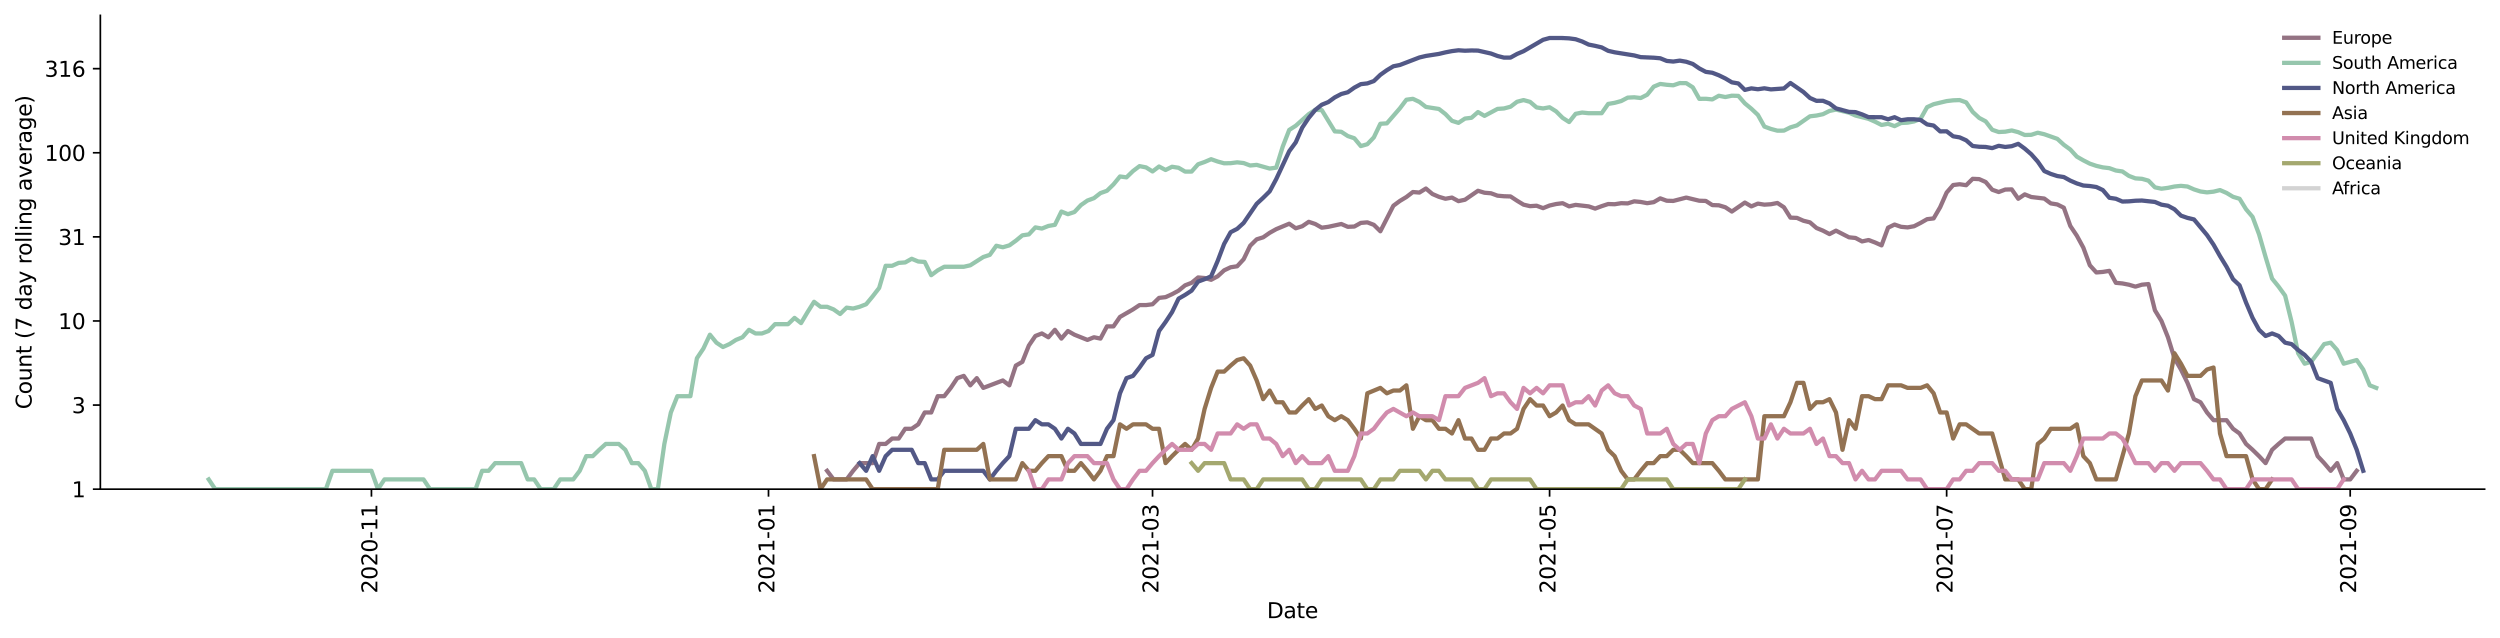 <?xml version="1.0" encoding="utf-8" standalone="no"?>
<!DOCTYPE svg PUBLIC "-//W3C//DTD SVG 1.1//EN"
  "http://www.w3.org/Graphics/SVG/1.1/DTD/svg11.dtd">
<svg height="298.621pt" version="1.1" viewBox="0 0 1170.166 298.621" width="1170.166pt" xmlns="http://www.w3.org/2000/svg" xmlns:xlink="http://www.w3.org/1999/xlink">
 <defs>
  <style type="text/css">*{stroke-linecap:butt;stroke-linejoin:round;}</style>
 </defs>
 <g id="figure_1">
  <g id="patch_1">
   <path d="M 0 298.621 
L 1170.166 298.621 
L 1170.166 0 
L 0 0 
z
" style="fill:#ffffff;"/>
  </g>
  <g id="axes_1">
   <g id="patch_2">
    <path d="M 46.966 228.96 
L 1162.966 228.96 
L 1162.966 7.2 
L 46.966 7.2 
z
" style="fill:#ffffff;"/>
   </g>
   <g id="matplotlib.axis_1">
    <g id="xtick_1">
     <g id="line2d_1">
      <defs>
       <path d="M 0 0 
L 0 3.5 
" id="ma2019939f7" style="stroke:#000000;stroke-width:0.8;"/>
      </defs>
      <g>
       <use style="stroke:#000000;stroke-width:0.8;" x="173.86" xlink:href="#ma2019939f7" y="228.96"/>
      </g>
     </g>
     <g id="text_1">
      <!-- 2020-11 -->
      <g transform="translate(176.619 277.743)rotate(-90)scale(0.1 -0.1)">
       <defs>
        <path d="M 1228 531 
L 3431 531 
L 3431 0 
L 469 0 
L 469 531 
Q 828 903 1448 1529 
Q 2069 2156 2228 2338 
Q 2531 2678 2651 2914 
Q 2772 3150 2772 3378 
Q 2772 3750 2511 3984 
Q 2250 4219 1831 4219 
Q 1534 4219 1204 4116 
Q 875 4013 500 3803 
L 500 4441 
Q 881 4594 1212 4672 
Q 1544 4750 1819 4750 
Q 2544 4750 2975 4387 
Q 3406 4025 3406 3419 
Q 3406 3131 3298 2873 
Q 3191 2616 2906 2266 
Q 2828 2175 2409 1742 
Q 1991 1309 1228 531 
z
" id="DejaVuSans-32" transform="scale(0.016)"/>
        <path d="M 2034 4250 
Q 1547 4250 1301 3770 
Q 1056 3291 1056 2328 
Q 1056 1369 1301 889 
Q 1547 409 2034 409 
Q 2525 409 2770 889 
Q 3016 1369 3016 2328 
Q 3016 3291 2770 3770 
Q 2525 4250 2034 4250 
z
M 2034 4750 
Q 2819 4750 3233 4129 
Q 3647 3509 3647 2328 
Q 3647 1150 3233 529 
Q 2819 -91 2034 -91 
Q 1250 -91 836 529 
Q 422 1150 422 2328 
Q 422 3509 836 4129 
Q 1250 4750 2034 4750 
z
" id="DejaVuSans-30" transform="scale(0.016)"/>
        <path d="M 313 2009 
L 1997 2009 
L 1997 1497 
L 313 1497 
L 313 2009 
z
" id="DejaVuSans-2d" transform="scale(0.016)"/>
        <path d="M 794 531 
L 1825 531 
L 1825 4091 
L 703 3866 
L 703 4441 
L 1819 4666 
L 2450 4666 
L 2450 531 
L 3481 531 
L 3481 0 
L 794 0 
L 794 531 
z
" id="DejaVuSans-31" transform="scale(0.016)"/>
       </defs>
       <use xlink:href="#DejaVuSans-32"/>
       <use x="63.623" xlink:href="#DejaVuSans-30"/>
       <use x="127.246" xlink:href="#DejaVuSans-32"/>
       <use x="190.869" xlink:href="#DejaVuSans-30"/>
       <use x="254.492" xlink:href="#DejaVuSans-2d"/>
       <use x="290.576" xlink:href="#DejaVuSans-31"/>
       <use x="354.199" xlink:href="#DejaVuSans-31"/>
      </g>
     </g>
    </g>
    <g id="xtick_2">
     <g id="line2d_2">
      <g>
       <use style="stroke:#000000;stroke-width:0.8;" x="359.708" xlink:href="#ma2019939f7" y="228.96"/>
      </g>
     </g>
     <g id="text_2">
      <!-- 2021-01 -->
      <g transform="translate(362.467 277.743)rotate(-90)scale(0.1 -0.1)">
       <use xlink:href="#DejaVuSans-32"/>
       <use x="63.623" xlink:href="#DejaVuSans-30"/>
       <use x="127.246" xlink:href="#DejaVuSans-32"/>
       <use x="190.869" xlink:href="#DejaVuSans-31"/>
       <use x="254.492" xlink:href="#DejaVuSans-2d"/>
       <use x="290.576" xlink:href="#DejaVuSans-30"/>
       <use x="354.199" xlink:href="#DejaVuSans-31"/>
      </g>
     </g>
    </g>
    <g id="xtick_3">
     <g id="line2d_3">
      <g>
       <use style="stroke:#000000;stroke-width:0.8;" x="539.462" xlink:href="#ma2019939f7" y="228.96"/>
      </g>
     </g>
     <g id="text_3">
      <!-- 2021-03 -->
      <g transform="translate(542.221 277.743)rotate(-90)scale(0.1 -0.1)">
       <defs>
        <path d="M 2597 2516 
Q 3050 2419 3304 2112 
Q 3559 1806 3559 1356 
Q 3559 666 3084 287 
Q 2609 -91 1734 -91 
Q 1441 -91 1130 -33 
Q 819 25 488 141 
L 488 750 
Q 750 597 1062 519 
Q 1375 441 1716 441 
Q 2309 441 2620 675 
Q 2931 909 2931 1356 
Q 2931 1769 2642 2001 
Q 2353 2234 1838 2234 
L 1294 2234 
L 1294 2753 
L 1863 2753 
Q 2328 2753 2575 2939 
Q 2822 3125 2822 3475 
Q 2822 3834 2567 4026 
Q 2313 4219 1838 4219 
Q 1578 4219 1281 4162 
Q 984 4106 628 3988 
L 628 4550 
Q 988 4650 1302 4700 
Q 1616 4750 1894 4750 
Q 2613 4750 3031 4423 
Q 3450 4097 3450 3541 
Q 3450 3153 3228 2886 
Q 3006 2619 2597 2516 
z
" id="DejaVuSans-33" transform="scale(0.016)"/>
       </defs>
       <use xlink:href="#DejaVuSans-32"/>
       <use x="63.623" xlink:href="#DejaVuSans-30"/>
       <use x="127.246" xlink:href="#DejaVuSans-32"/>
       <use x="190.869" xlink:href="#DejaVuSans-31"/>
       <use x="254.492" xlink:href="#DejaVuSans-2d"/>
       <use x="290.576" xlink:href="#DejaVuSans-30"/>
       <use x="354.199" xlink:href="#DejaVuSans-33"/>
      </g>
     </g>
    </g>
    <g id="xtick_4">
     <g id="line2d_4">
      <g>
       <use style="stroke:#000000;stroke-width:0.8;" x="725.31" xlink:href="#ma2019939f7" y="228.96"/>
      </g>
     </g>
     <g id="text_4">
      <!-- 2021-05 -->
      <g transform="translate(728.069 277.743)rotate(-90)scale(0.1 -0.1)">
       <defs>
        <path d="M 691 4666 
L 3169 4666 
L 3169 4134 
L 1269 4134 
L 1269 2991 
Q 1406 3038 1543 3061 
Q 1681 3084 1819 3084 
Q 2600 3084 3056 2656 
Q 3513 2228 3513 1497 
Q 3513 744 3044 326 
Q 2575 -91 1722 -91 
Q 1428 -91 1123 -41 
Q 819 9 494 109 
L 494 744 
Q 775 591 1075 516 
Q 1375 441 1709 441 
Q 2250 441 2565 725 
Q 2881 1009 2881 1497 
Q 2881 1984 2565 2268 
Q 2250 2553 1709 2553 
Q 1456 2553 1204 2497 
Q 953 2441 691 2322 
L 691 4666 
z
" id="DejaVuSans-35" transform="scale(0.016)"/>
       </defs>
       <use xlink:href="#DejaVuSans-32"/>
       <use x="63.623" xlink:href="#DejaVuSans-30"/>
       <use x="127.246" xlink:href="#DejaVuSans-32"/>
       <use x="190.869" xlink:href="#DejaVuSans-31"/>
       <use x="254.492" xlink:href="#DejaVuSans-2d"/>
       <use x="290.576" xlink:href="#DejaVuSans-30"/>
       <use x="354.199" xlink:href="#DejaVuSans-35"/>
      </g>
     </g>
    </g>
    <g id="xtick_5">
     <g id="line2d_5">
      <g>
       <use style="stroke:#000000;stroke-width:0.8;" x="911.157" xlink:href="#ma2019939f7" y="228.96"/>
      </g>
     </g>
     <g id="text_5">
      <!-- 2021-07 -->
      <g transform="translate(913.917 277.743)rotate(-90)scale(0.1 -0.1)">
       <defs>
        <path d="M 525 4666 
L 3525 4666 
L 3525 4397 
L 1831 0 
L 1172 0 
L 2766 4134 
L 525 4134 
L 525 4666 
z
" id="DejaVuSans-37" transform="scale(0.016)"/>
       </defs>
       <use xlink:href="#DejaVuSans-32"/>
       <use x="63.623" xlink:href="#DejaVuSans-30"/>
       <use x="127.246" xlink:href="#DejaVuSans-32"/>
       <use x="190.869" xlink:href="#DejaVuSans-31"/>
       <use x="254.492" xlink:href="#DejaVuSans-2d"/>
       <use x="290.576" xlink:href="#DejaVuSans-30"/>
       <use x="354.199" xlink:href="#DejaVuSans-37"/>
      </g>
     </g>
    </g>
    <g id="xtick_6">
     <g id="line2d_6">
      <g>
       <use style="stroke:#000000;stroke-width:0.8;" x="1100.052" xlink:href="#ma2019939f7" y="228.96"/>
      </g>
     </g>
     <g id="text_6">
      <!-- 2021-09 -->
      <g transform="translate(1102.811 277.743)rotate(-90)scale(0.1 -0.1)">
       <defs>
        <path d="M 703 97 
L 703 672 
Q 941 559 1184 500 
Q 1428 441 1663 441 
Q 2288 441 2617 861 
Q 2947 1281 2994 2138 
Q 2813 1869 2534 1725 
Q 2256 1581 1919 1581 
Q 1219 1581 811 2004 
Q 403 2428 403 3163 
Q 403 3881 828 4315 
Q 1253 4750 1959 4750 
Q 2769 4750 3195 4129 
Q 3622 3509 3622 2328 
Q 3622 1225 3098 567 
Q 2575 -91 1691 -91 
Q 1453 -91 1209 -44 
Q 966 3 703 97 
z
M 1959 2075 
Q 2384 2075 2632 2365 
Q 2881 2656 2881 3163 
Q 2881 3666 2632 3958 
Q 2384 4250 1959 4250 
Q 1534 4250 1286 3958 
Q 1038 3666 1038 3163 
Q 1038 2656 1286 2365 
Q 1534 2075 1959 2075 
z
" id="DejaVuSans-39" transform="scale(0.016)"/>
       </defs>
       <use xlink:href="#DejaVuSans-32"/>
       <use x="63.623" xlink:href="#DejaVuSans-30"/>
       <use x="127.246" xlink:href="#DejaVuSans-32"/>
       <use x="190.869" xlink:href="#DejaVuSans-31"/>
       <use x="254.492" xlink:href="#DejaVuSans-2d"/>
       <use x="290.576" xlink:href="#DejaVuSans-30"/>
       <use x="354.199" xlink:href="#DejaVuSans-39"/>
      </g>
     </g>
    </g>
    <g id="text_7">
     <!-- Date -->
     <g transform="translate(593.015 289.341)scale(0.1 -0.1)">
      <defs>
       <path d="M 1259 4147 
L 1259 519 
L 2022 519 
Q 2988 519 3436 956 
Q 3884 1394 3884 2338 
Q 3884 3275 3436 3711 
Q 2988 4147 2022 4147 
L 1259 4147 
z
M 628 4666 
L 1925 4666 
Q 3281 4666 3915 4102 
Q 4550 3538 4550 2338 
Q 4550 1131 3912 565 
Q 3275 0 1925 0 
L 628 0 
L 628 4666 
z
" id="DejaVuSans-44" transform="scale(0.016)"/>
       <path d="M 2194 1759 
Q 1497 1759 1228 1600 
Q 959 1441 959 1056 
Q 959 750 1161 570 
Q 1363 391 1709 391 
Q 2188 391 2477 730 
Q 2766 1069 2766 1631 
L 2766 1759 
L 2194 1759 
z
M 3341 1997 
L 3341 0 
L 2766 0 
L 2766 531 
Q 2569 213 2275 61 
Q 1981 -91 1556 -91 
Q 1019 -91 701 211 
Q 384 513 384 1019 
Q 384 1609 779 1909 
Q 1175 2209 1959 2209 
L 2766 2209 
L 2766 2266 
Q 2766 2663 2505 2880 
Q 2244 3097 1772 3097 
Q 1472 3097 1187 3025 
Q 903 2953 641 2809 
L 641 3341 
Q 956 3463 1253 3523 
Q 1550 3584 1831 3584 
Q 2591 3584 2966 3190 
Q 3341 2797 3341 1997 
z
" id="DejaVuSans-61" transform="scale(0.016)"/>
       <path d="M 1172 4494 
L 1172 3500 
L 2356 3500 
L 2356 3053 
L 1172 3053 
L 1172 1153 
Q 1172 725 1289 603 
Q 1406 481 1766 481 
L 2356 481 
L 2356 0 
L 1766 0 
Q 1100 0 847 248 
Q 594 497 594 1153 
L 594 3053 
L 172 3053 
L 172 3500 
L 594 3500 
L 594 4494 
L 1172 4494 
z
" id="DejaVuSans-74" transform="scale(0.016)"/>
       <path d="M 3597 1894 
L 3597 1613 
L 953 1613 
Q 991 1019 1311 708 
Q 1631 397 2203 397 
Q 2534 397 2845 478 
Q 3156 559 3463 722 
L 3463 178 
Q 3153 47 2828 -22 
Q 2503 -91 2169 -91 
Q 1331 -91 842 396 
Q 353 884 353 1716 
Q 353 2575 817 3079 
Q 1281 3584 2069 3584 
Q 2775 3584 3186 3129 
Q 3597 2675 3597 1894 
z
M 3022 2063 
Q 3016 2534 2758 2815 
Q 2500 3097 2075 3097 
Q 1594 3097 1305 2825 
Q 1016 2553 972 2059 
L 3022 2063 
z
" id="DejaVuSans-65" transform="scale(0.016)"/>
      </defs>
      <use xlink:href="#DejaVuSans-44"/>
      <use x="77.002" xlink:href="#DejaVuSans-61"/>
      <use x="138.281" xlink:href="#DejaVuSans-74"/>
      <use x="177.49" xlink:href="#DejaVuSans-65"/>
     </g>
    </g>
   </g>
   <g id="matplotlib.axis_2">
    <g id="ytick_1">
     <g id="line2d_7">
      <defs>
       <path d="M 0 0 
L -3.5 0 
" id="mcc1145c084" style="stroke:#000000;stroke-width:0.8;"/>
      </defs>
      <g>
       <use style="stroke:#000000;stroke-width:0.8;" x="46.966" xlink:href="#mcc1145c084" y="228.96"/>
      </g>
     </g>
     <g id="text_8">
      <!-- 1 -->
      <g transform="translate(33.603 232.759)scale(0.1 -0.1)">
       <use xlink:href="#DejaVuSans-31"/>
      </g>
     </g>
    </g>
    <g id="ytick_2">
     <g id="line2d_8">
      <g>
       <use style="stroke:#000000;stroke-width:0.8;" x="46.966" xlink:href="#mcc1145c084" y="189.596"/>
      </g>
     </g>
     <g id="text_9">
      <!-- 3 -->
      <g transform="translate(33.603 193.395)scale(0.1 -0.1)">
       <use xlink:href="#DejaVuSans-33"/>
      </g>
     </g>
    </g>
    <g id="ytick_3">
     <g id="line2d_9">
      <g>
       <use style="stroke:#000000;stroke-width:0.8;" x="46.966" xlink:href="#mcc1145c084" y="150.232"/>
      </g>
     </g>
     <g id="text_10">
      <!-- 10 -->
      <g transform="translate(27.241 154.031)scale(0.1 -0.1)">
       <use xlink:href="#DejaVuSans-31"/>
       <use x="63.623" xlink:href="#DejaVuSans-30"/>
      </g>
     </g>
    </g>
    <g id="ytick_4">
     <g id="line2d_10">
      <g>
       <use style="stroke:#000000;stroke-width:0.8;" x="46.966" xlink:href="#mcc1145c084" y="110.868"/>
      </g>
     </g>
     <g id="text_11">
      <!-- 31 -->
      <g transform="translate(27.241 114.668)scale(0.1 -0.1)">
       <use xlink:href="#DejaVuSans-33"/>
       <use x="63.623" xlink:href="#DejaVuSans-31"/>
      </g>
     </g>
    </g>
    <g id="ytick_5">
     <g id="line2d_11">
      <g>
       <use style="stroke:#000000;stroke-width:0.8;" x="46.966" xlink:href="#mcc1145c084" y="71.504"/>
      </g>
     </g>
     <g id="text_12">
      <!-- 100 -->
      <g transform="translate(20.878 75.304)scale(0.1 -0.1)">
       <use xlink:href="#DejaVuSans-31"/>
       <use x="63.623" xlink:href="#DejaVuSans-30"/>
       <use x="127.246" xlink:href="#DejaVuSans-30"/>
      </g>
     </g>
    </g>
    <g id="ytick_6">
     <g id="line2d_12">
      <g>
       <use style="stroke:#000000;stroke-width:0.8;" x="46.966" xlink:href="#mcc1145c084" y="32.14"/>
      </g>
     </g>
     <g id="text_13">
      <!-- 316 -->
      <g transform="translate(20.878 35.94)scale(0.1 -0.1)">
       <defs>
        <path d="M 2113 2584 
Q 1688 2584 1439 2293 
Q 1191 2003 1191 1497 
Q 1191 994 1439 701 
Q 1688 409 2113 409 
Q 2538 409 2786 701 
Q 3034 994 3034 1497 
Q 3034 2003 2786 2293 
Q 2538 2584 2113 2584 
z
M 3366 4563 
L 3366 3988 
Q 3128 4100 2886 4159 
Q 2644 4219 2406 4219 
Q 1781 4219 1451 3797 
Q 1122 3375 1075 2522 
Q 1259 2794 1537 2939 
Q 1816 3084 2150 3084 
Q 2853 3084 3261 2657 
Q 3669 2231 3669 1497 
Q 3669 778 3244 343 
Q 2819 -91 2113 -91 
Q 1303 -91 875 529 
Q 447 1150 447 2328 
Q 447 3434 972 4092 
Q 1497 4750 2381 4750 
Q 2619 4750 2861 4703 
Q 3103 4656 3366 4563 
z
" id="DejaVuSans-36" transform="scale(0.016)"/>
       </defs>
       <use xlink:href="#DejaVuSans-33"/>
       <use x="63.623" xlink:href="#DejaVuSans-31"/>
       <use x="127.246" xlink:href="#DejaVuSans-36"/>
      </g>
     </g>
    </g>
    <g id="text_14">
     <!-- Count (7 day rolling average) -->
     <g transform="translate(14.798 191.548)rotate(-90)scale(0.1 -0.1)">
      <defs>
       <path d="M 4122 4306 
L 4122 3641 
Q 3803 3938 3442 4084 
Q 3081 4231 2675 4231 
Q 1875 4231 1450 3742 
Q 1025 3253 1025 2328 
Q 1025 1406 1450 917 
Q 1875 428 2675 428 
Q 3081 428 3442 575 
Q 3803 722 4122 1019 
L 4122 359 
Q 3791 134 3420 21 
Q 3050 -91 2638 -91 
Q 1578 -91 968 557 
Q 359 1206 359 2328 
Q 359 3453 968 4101 
Q 1578 4750 2638 4750 
Q 3056 4750 3426 4639 
Q 3797 4528 4122 4306 
z
" id="DejaVuSans-43" transform="scale(0.016)"/>
       <path d="M 1959 3097 
Q 1497 3097 1228 2736 
Q 959 2375 959 1747 
Q 959 1119 1226 758 
Q 1494 397 1959 397 
Q 2419 397 2687 759 
Q 2956 1122 2956 1747 
Q 2956 2369 2687 2733 
Q 2419 3097 1959 3097 
z
M 1959 3584 
Q 2709 3584 3137 3096 
Q 3566 2609 3566 1747 
Q 3566 888 3137 398 
Q 2709 -91 1959 -91 
Q 1206 -91 779 398 
Q 353 888 353 1747 
Q 353 2609 779 3096 
Q 1206 3584 1959 3584 
z
" id="DejaVuSans-6f" transform="scale(0.016)"/>
       <path d="M 544 1381 
L 544 3500 
L 1119 3500 
L 1119 1403 
Q 1119 906 1312 657 
Q 1506 409 1894 409 
Q 2359 409 2629 706 
Q 2900 1003 2900 1516 
L 2900 3500 
L 3475 3500 
L 3475 0 
L 2900 0 
L 2900 538 
Q 2691 219 2414 64 
Q 2138 -91 1772 -91 
Q 1169 -91 856 284 
Q 544 659 544 1381 
z
M 1991 3584 
L 1991 3584 
z
" id="DejaVuSans-75" transform="scale(0.016)"/>
       <path d="M 3513 2113 
L 3513 0 
L 2938 0 
L 2938 2094 
Q 2938 2591 2744 2837 
Q 2550 3084 2163 3084 
Q 1697 3084 1428 2787 
Q 1159 2491 1159 1978 
L 1159 0 
L 581 0 
L 581 3500 
L 1159 3500 
L 1159 2956 
Q 1366 3272 1645 3428 
Q 1925 3584 2291 3584 
Q 2894 3584 3203 3211 
Q 3513 2838 3513 2113 
z
" id="DejaVuSans-6e" transform="scale(0.016)"/>
       <path id="DejaVuSans-20" transform="scale(0.016)"/>
       <path d="M 1984 4856 
Q 1566 4138 1362 3434 
Q 1159 2731 1159 2009 
Q 1159 1288 1364 580 
Q 1569 -128 1984 -844 
L 1484 -844 
Q 1016 -109 783 600 
Q 550 1309 550 2009 
Q 550 2706 781 3412 
Q 1013 4119 1484 4856 
L 1984 4856 
z
" id="DejaVuSans-28" transform="scale(0.016)"/>
       <path d="M 2906 2969 
L 2906 4863 
L 3481 4863 
L 3481 0 
L 2906 0 
L 2906 525 
Q 2725 213 2448 61 
Q 2172 -91 1784 -91 
Q 1150 -91 751 415 
Q 353 922 353 1747 
Q 353 2572 751 3078 
Q 1150 3584 1784 3584 
Q 2172 3584 2448 3432 
Q 2725 3281 2906 2969 
z
M 947 1747 
Q 947 1113 1208 752 
Q 1469 391 1925 391 
Q 2381 391 2643 752 
Q 2906 1113 2906 1747 
Q 2906 2381 2643 2742 
Q 2381 3103 1925 3103 
Q 1469 3103 1208 2742 
Q 947 2381 947 1747 
z
" id="DejaVuSans-64" transform="scale(0.016)"/>
       <path d="M 2059 -325 
Q 1816 -950 1584 -1140 
Q 1353 -1331 966 -1331 
L 506 -1331 
L 506 -850 
L 844 -850 
Q 1081 -850 1212 -737 
Q 1344 -625 1503 -206 
L 1606 56 
L 191 3500 
L 800 3500 
L 1894 763 
L 2988 3500 
L 3597 3500 
L 2059 -325 
z
" id="DejaVuSans-79" transform="scale(0.016)"/>
       <path d="M 2631 2963 
Q 2534 3019 2420 3045 
Q 2306 3072 2169 3072 
Q 1681 3072 1420 2755 
Q 1159 2438 1159 1844 
L 1159 0 
L 581 0 
L 581 3500 
L 1159 3500 
L 1159 2956 
Q 1341 3275 1631 3429 
Q 1922 3584 2338 3584 
Q 2397 3584 2469 3576 
Q 2541 3569 2628 3553 
L 2631 2963 
z
" id="DejaVuSans-72" transform="scale(0.016)"/>
       <path d="M 603 4863 
L 1178 4863 
L 1178 0 
L 603 0 
L 603 4863 
z
" id="DejaVuSans-6c" transform="scale(0.016)"/>
       <path d="M 603 3500 
L 1178 3500 
L 1178 0 
L 603 0 
L 603 3500 
z
M 603 4863 
L 1178 4863 
L 1178 4134 
L 603 4134 
L 603 4863 
z
" id="DejaVuSans-69" transform="scale(0.016)"/>
       <path d="M 2906 1791 
Q 2906 2416 2648 2759 
Q 2391 3103 1925 3103 
Q 1463 3103 1205 2759 
Q 947 2416 947 1791 
Q 947 1169 1205 825 
Q 1463 481 1925 481 
Q 2391 481 2648 825 
Q 2906 1169 2906 1791 
z
M 3481 434 
Q 3481 -459 3084 -895 
Q 2688 -1331 1869 -1331 
Q 1566 -1331 1297 -1286 
Q 1028 -1241 775 -1147 
L 775 -588 
Q 1028 -725 1275 -790 
Q 1522 -856 1778 -856 
Q 2344 -856 2625 -561 
Q 2906 -266 2906 331 
L 2906 616 
Q 2728 306 2450 153 
Q 2172 0 1784 0 
Q 1141 0 747 490 
Q 353 981 353 1791 
Q 353 2603 747 3093 
Q 1141 3584 1784 3584 
Q 2172 3584 2450 3431 
Q 2728 3278 2906 2969 
L 2906 3500 
L 3481 3500 
L 3481 434 
z
" id="DejaVuSans-67" transform="scale(0.016)"/>
       <path d="M 191 3500 
L 800 3500 
L 1894 563 
L 2988 3500 
L 3597 3500 
L 2284 0 
L 1503 0 
L 191 3500 
z
" id="DejaVuSans-76" transform="scale(0.016)"/>
       <path d="M 513 4856 
L 1013 4856 
Q 1481 4119 1714 3412 
Q 1947 2706 1947 2009 
Q 1947 1309 1714 600 
Q 1481 -109 1013 -844 
L 513 -844 
Q 928 -128 1133 580 
Q 1338 1288 1338 2009 
Q 1338 2731 1133 3434 
Q 928 4138 513 4856 
z
" id="DejaVuSans-29" transform="scale(0.016)"/>
      </defs>
      <use xlink:href="#DejaVuSans-43"/>
      <use x="69.824" xlink:href="#DejaVuSans-6f"/>
      <use x="131.006" xlink:href="#DejaVuSans-75"/>
      <use x="194.385" xlink:href="#DejaVuSans-6e"/>
      <use x="257.764" xlink:href="#DejaVuSans-74"/>
      <use x="296.973" xlink:href="#DejaVuSans-20"/>
      <use x="328.76" xlink:href="#DejaVuSans-28"/>
      <use x="367.773" xlink:href="#DejaVuSans-37"/>
      <use x="431.396" xlink:href="#DejaVuSans-20"/>
      <use x="463.184" xlink:href="#DejaVuSans-64"/>
      <use x="526.66" xlink:href="#DejaVuSans-61"/>
      <use x="587.939" xlink:href="#DejaVuSans-79"/>
      <use x="647.119" xlink:href="#DejaVuSans-20"/>
      <use x="678.906" xlink:href="#DejaVuSans-72"/>
      <use x="717.77" xlink:href="#DejaVuSans-6f"/>
      <use x="778.951" xlink:href="#DejaVuSans-6c"/>
      <use x="806.734" xlink:href="#DejaVuSans-6c"/>
      <use x="834.518" xlink:href="#DejaVuSans-69"/>
      <use x="862.301" xlink:href="#DejaVuSans-6e"/>
      <use x="925.68" xlink:href="#DejaVuSans-67"/>
      <use x="989.156" xlink:href="#DejaVuSans-20"/>
      <use x="1020.943" xlink:href="#DejaVuSans-61"/>
      <use x="1082.223" xlink:href="#DejaVuSans-76"/>
      <use x="1141.402" xlink:href="#DejaVuSans-65"/>
      <use x="1202.926" xlink:href="#DejaVuSans-72"/>
      <use x="1244.039" xlink:href="#DejaVuSans-61"/>
      <use x="1305.318" xlink:href="#DejaVuSans-67"/>
      <use x="1368.795" xlink:href="#DejaVuSans-65"/>
      <use x="1430.318" xlink:href="#DejaVuSans-29"/>
     </g>
    </g>
   </g>
   <g id="line2d_13">
    <path clip-path="url(#p8690af4394)" d="M 387.128 220.367 
L 390.174 224.394 
L 396.268 224.394 
L 399.315 220.367 
L 402.361 216.765 
L 408.455 216.765 
L 411.501 207.794 
L 414.548 207.794 
L 417.595 205.261 
L 420.641 205.261 
L 423.688 200.695 
L 426.735 200.695 
L 429.781 198.622 
L 432.828 193.065 
L 435.875 193.065 
L 438.921 185.436 
L 441.968 185.436 
L 445.015 181.561 
L 448.061 176.996 
L 451.108 175.943 
L 454.155 180.361 
L 457.201 176.996 
L 460.248 181.561 
L 469.388 178.081 
L 472.435 180.361 
L 475.482 171.12 
L 478.528 169.366 
L 481.575 161.737 
L 484.622 157.257 
L 487.668 156.077 
L 490.715 157.862 
L 493.762 154.382 
L 496.808 158.478 
L 499.855 154.938 
L 502.902 156.662 
L 508.995 159.105 
L 512.042 157.862 
L 515.088 158.478 
L 518.135 152.766 
L 521.182 152.766 
L 524.229 148.332 
L 530.322 144.822 
L 533.369 142.799 
L 536.415 142.799 
L 539.462 142.408 
L 542.509 139.433 
L 545.555 139.079 
L 548.602 137.697 
L 551.649 136.045 
L 554.695 133.557 
L 557.742 132.378 
L 560.789 129.865 
L 563.835 130.135 
L 566.882 130.959 
L 569.929 129.331 
L 572.975 126.533 
L 576.022 125.098 
L 579.069 124.633 
L 582.116 121.332 
L 585.162 115.028 
L 588.209 112.024 
L 591.256 111.079 
L 594.302 108.97 
L 597.349 107.26 
L 603.442 104.716 
L 606.489 106.845 
L 609.536 105.897 
L 612.582 103.824 
L 615.629 104.845 
L 618.676 106.572 
L 621.722 106.165 
L 627.816 104.845 
L 630.862 106.165 
L 633.909 106.031 
L 636.956 104.331 
L 640.002 104.077 
L 643.049 105.236 
L 646.096 108.247 
L 652.189 96.296 
L 655.236 94.051 
L 658.283 92.213 
L 661.329 89.877 
L 664.376 90.129 
L 667.423 88.245 
L 670.469 90.81 
L 673.516 92.123 
L 676.563 93.028 
L 679.609 92.482 
L 682.656 94.146 
L 685.703 93.489 
L 691.796 89.297 
L 694.843 90.213 
L 697.889 90.468 
L 700.936 91.592 
L 703.983 91.856 
L 707.03 91.945 
L 710.076 93.957 
L 713.123 95.795 
L 716.17 96.498 
L 719.216 96.296 
L 722.263 97.423 
L 725.31 96.195 
L 728.356 95.498 
L 731.403 95.106 
L 734.45 96.6 
L 737.496 95.895 
L 743.59 96.6 
L 746.636 97.633 
L 749.683 96.498 
L 752.73 95.498 
L 755.776 95.597 
L 758.823 95.106 
L 761.87 95.204 
L 764.916 94.241 
L 767.963 94.527 
L 771.01 95.106 
L 774.057 94.623 
L 777.103 92.845 
L 780.15 93.957 
L 783.197 94.051 
L 789.29 92.482 
L 795.383 93.957 
L 798.43 94.051 
L 801.477 95.994 
L 804.523 96.095 
L 807.57 97.009 
L 810.617 99.024 
L 816.71 94.815 
L 819.757 96.6 
L 822.803 95.302 
L 825.85 95.795 
L 828.897 95.597 
L 831.944 95.009 
L 834.99 97.009 
L 838.037 101.87 
L 841.084 101.989 
L 844.13 103.325 
L 847.177 104.077 
L 850.224 106.708 
L 853.27 107.962 
L 856.317 109.559 
L 859.364 107.962 
L 865.457 111.079 
L 868.504 111.391 
L 871.55 112.997 
L 874.597 112.345 
L 877.644 113.493 
L 880.69 114.854 
L 883.737 106.572 
L 886.784 105.105 
L 889.83 106.165 
L 892.877 106.436 
L 895.924 105.897 
L 898.971 104.331 
L 902.017 102.59 
L 905.064 102.228 
L 908.111 97.009 
L 911.157 90.129 
L 914.204 86.611 
L 917.251 86.233 
L 920.297 86.687 
L 923.344 83.699 
L 926.391 83.839 
L 929.437 85.197 
L 932.484 88.808 
L 935.531 89.877 
L 938.577 88.727 
L 941.624 88.646 
L 944.671 93.028 
L 947.717 90.982 
L 950.764 92.213 
L 956.858 92.936 
L 959.904 95.204 
L 962.951 95.696 
L 965.998 97.216 
L 969.044 105.764 
L 972.091 110.311 
L 975.138 115.912 
L 978.184 124.174 
L 981.231 127.524 
L 984.278 127.273 
L 987.324 126.778 
L 990.371 132.378 
L 993.418 132.669 
L 996.464 133.258 
L 999.511 134.162 
L 1002.558 133.258 
L 1005.604 132.962 
L 1008.651 145.242 
L 1011.698 150.232 
L 1014.744 157.862 
L 1017.791 167.698 
L 1020.838 172.968 
L 1023.885 179.202 
L 1026.931 186.832 
L 1029.978 188.287 
L 1033.025 193.065 
L 1036.071 196.668 
L 1042.165 196.668 
L 1045.211 200.695 
L 1048.258 202.902 
L 1051.305 207.794 
L 1054.351 210.531 
L 1057.398 213.506 
L 1060.445 216.765 
L 1063.491 210.531 
L 1066.538 207.794 
L 1069.585 205.261 
L 1081.772 205.261 
L 1084.818 213.506 
L 1087.865 216.765 
L 1090.912 220.367 
L 1093.958 216.765 
L 1097.005 224.394 
L 1100.052 224.394 
L 1103.098 220.367 
L 1103.098 220.367 
" style="fill:none;stroke:#947383;stroke-linecap:square;stroke-width:2;"/>
   </g>
   <g id="line2d_14">
    <path clip-path="url(#p8690af4394)" d="M 97.693 224.394 
L 100.74 228.96 
L 152.533 228.96 
L 155.58 220.367 
L 173.86 220.367 
L 176.907 228.96 
L 179.953 224.394 
L 198.233 224.394 
L 201.28 228.96 
L 222.607 228.96 
L 225.654 220.367 
L 228.7 220.367 
L 231.747 216.765 
L 243.934 216.765 
L 246.98 224.394 
L 250.027 224.394 
L 253.074 228.96 
L 259.167 228.96 
L 262.214 224.394 
L 268.307 224.394 
L 271.354 220.367 
L 274.401 213.506 
L 277.447 213.506 
L 280.494 210.531 
L 283.541 207.794 
L 289.634 207.794 
L 292.681 210.531 
L 295.727 216.765 
L 298.774 216.765 
L 301.821 220.367 
L 304.867 228.96 
L 307.914 228.96 
L 310.961 207.794 
L 314.007 193.065 
L 317.054 185.436 
L 323.147 185.436 
L 326.194 167.698 
L 329.241 163.132 
L 332.287 156.662 
L 335.334 160.396 
L 338.381 162.427 
L 341.428 161.059 
L 344.474 159.105 
L 347.521 157.862 
L 350.568 154.382 
L 353.614 156.077 
L 356.661 156.077 
L 359.708 154.938 
L 362.754 151.73 
L 368.848 151.73 
L 371.894 148.797 
L 374.941 151.223 
L 377.988 146.097 
L 381.034 141.262 
L 384.081 143.594 
L 387.128 143.594 
L 390.174 144.822 
L 393.221 146.973 
L 396.268 143.998 
L 399.315 144.408 
L 402.361 143.594 
L 405.408 142.408 
L 408.455 138.728 
L 411.501 134.778 
L 414.548 124.403 
L 417.595 124.403 
L 420.641 123.053 
L 423.688 122.833 
L 426.735 121.123 
L 429.781 122.397 
L 432.828 122.614 
L 435.875 128.805 
L 438.921 126.533 
L 441.968 124.865 
L 451.108 124.865 
L 454.155 124.174 
L 460.248 120.299 
L 463.295 119.296 
L 466.342 115.028 
L 469.388 115.733 
L 472.435 114.854 
L 475.482 112.669 
L 478.528 110.159 
L 481.575 109.708 
L 484.622 106.436 
L 487.668 106.983 
L 490.715 105.764 
L 493.762 105.236 
L 496.808 99.024 
L 499.855 100.247 
L 502.902 99.243 
L 505.948 95.994 
L 508.995 93.863 
L 512.042 92.754 
L 515.088 90.383 
L 518.135 89.297 
L 521.182 86.309 
L 524.229 82.601 
L 527.275 83.009 
L 530.322 80.062 
L 533.369 77.758 
L 536.415 78.349 
L 539.462 80.251 
L 542.509 77.934 
L 545.555 79.564 
L 548.602 78.052 
L 551.649 78.529 
L 554.695 80.314 
L 557.742 80.314 
L 560.789 76.889 
L 563.835 75.82 
L 566.882 74.515 
L 569.929 75.599 
L 572.975 76.435 
L 576.022 76.378 
L 579.069 75.986 
L 582.116 76.322 
L 585.162 77.466 
L 588.209 77.176 
L 594.302 78.891 
L 597.349 78.469 
L 600.396 68.648 
L 603.442 60.812 
L 606.489 58.868 
L 612.582 53.419 
L 615.629 51.407 
L 618.676 51.543 
L 624.769 61.498 
L 627.816 61.68 
L 630.862 63.68 
L 633.909 64.705 
L 636.956 68.379 
L 640.002 67.499 
L 643.049 64.307 
L 646.096 57.935 
L 649.143 57.739 
L 655.236 50.709 
L 658.283 46.676 
L 661.329 46.253 
L 664.376 47.707 
L 667.423 50.051 
L 673.516 51.003 
L 676.563 53.39 
L 679.609 56.552 
L 682.656 57.511 
L 685.703 55.496 
L 688.749 55.131 
L 691.796 52.454 
L 694.843 54.235 
L 700.936 50.976 
L 703.983 50.762 
L 707.03 49.947 
L 710.076 47.634 
L 713.123 46.842 
L 716.17 47.683 
L 719.216 50.286 
L 722.263 50.762 
L 725.31 50.208 
L 728.356 52.12 
L 731.403 55.161 
L 734.45 57.124 
L 737.496 53.276 
L 740.543 52.679 
L 743.59 52.99 
L 749.683 52.99 
L 752.73 48.646 
L 755.776 48.124 
L 758.823 47.296 
L 761.87 45.698 
L 764.916 45.537 
L 767.963 45.882 
L 771.01 44.325 
L 774.057 40.549 
L 777.103 39.288 
L 780.15 39.69 
L 783.197 39.922 
L 786.243 38.891 
L 789.29 38.928 
L 792.337 40.866 
L 795.383 46.277 
L 798.43 46.23 
L 801.477 46.534 
L 804.523 44.814 
L 807.57 45.423 
L 810.617 44.791 
L 813.663 44.881 
L 816.71 48.371 
L 819.757 50.896 
L 822.803 53.766 
L 825.85 59.241 
L 828.897 60.351 
L 831.944 61.171 
L 834.99 61.135 
L 838.037 59.618 
L 841.084 58.699 
L 847.177 54.442 
L 850.224 54.088 
L 853.27 53.448 
L 856.317 51.927 
L 859.364 51.299 
L 865.457 52.735 
L 868.504 54.088 
L 874.597 55.618 
L 877.644 56.964 
L 880.69 58.498 
L 883.737 57.935 
L 886.784 59.037 
L 889.83 57.576 
L 892.877 57.414 
L 895.924 56.837 
L 898.971 55.587 
L 902.017 50.155 
L 905.064 48.771 
L 911.157 47.32 
L 914.204 46.961 
L 917.251 46.842 
L 920.297 47.927 
L 923.344 52.371 
L 926.391 55.191 
L 929.437 56.805 
L 932.484 60.741 
L 935.531 61.791 
L 938.577 61.644 
L 941.624 61.063 
L 944.671 61.864 
L 947.717 63.179 
L 950.764 63.102 
L 953.811 62.123 
L 956.858 62.836 
L 962.951 64.987 
L 965.998 67.761 
L 969.044 69.976 
L 972.091 73.31 
L 975.138 75.053 
L 978.184 76.604 
L 981.231 77.641 
L 984.278 78.349 
L 987.324 78.709 
L 990.371 79.812 
L 993.418 80.251 
L 996.464 82.332 
L 999.511 83.491 
L 1002.558 83.699 
L 1005.604 84.547 
L 1008.651 87.692 
L 1011.698 88.325 
L 1014.744 87.928 
L 1017.791 87.302 
L 1020.838 86.993 
L 1023.885 87.302 
L 1026.931 88.646 
L 1029.978 89.628 
L 1033.025 90.045 
L 1036.071 89.711 
L 1039.118 88.97 
L 1042.165 90.298 
L 1045.211 92.123 
L 1048.258 93.028 
L 1051.305 97.949 
L 1054.351 101.516 
L 1057.398 109.708 
L 1060.445 120.299 
L 1063.491 130.408 
L 1066.538 134.162 
L 1069.585 138.381 
L 1072.631 150.724 
L 1075.678 165.339 
L 1078.725 170.232 
L 1081.772 169.366 
L 1084.818 165.339 
L 1087.865 161.059 
L 1090.912 160.396 
L 1093.958 163.852 
L 1097.005 170.232 
L 1103.098 168.522 
L 1106.145 172.968 
L 1109.192 180.361 
L 1112.238 181.561 
L 1112.238 181.561 
" style="fill:none;stroke:#96c6ad;stroke-linecap:square;stroke-width:2;"/>
   </g>
   <g id="line2d_15">
    <path clip-path="url(#p8690af4394)" d="M 402.361 216.765 
L 405.408 220.367 
L 408.455 213.506 
L 411.501 220.367 
L 414.548 213.506 
L 417.595 210.531 
L 426.735 210.531 
L 429.781 216.765 
L 432.828 216.765 
L 435.875 224.394 
L 438.921 224.394 
L 441.968 220.367 
L 460.248 220.367 
L 463.295 224.394 
L 466.342 220.367 
L 469.388 216.765 
L 472.435 213.506 
L 475.482 200.695 
L 481.575 200.695 
L 484.622 196.668 
L 487.668 198.622 
L 490.715 198.622 
L 493.762 200.695 
L 496.808 205.261 
L 499.855 200.695 
L 502.902 202.902 
L 505.948 207.794 
L 515.088 207.794 
L 518.135 200.695 
L 521.182 196.668 
L 524.229 184.095 
L 527.275 176.996 
L 530.322 175.943 
L 533.369 172.032 
L 536.415 167.698 
L 539.462 166.107 
L 542.509 154.938 
L 545.555 150.724 
L 548.602 146.097 
L 551.649 139.791 
L 554.695 138.037 
L 557.742 136.045 
L 560.789 131.803 
L 563.835 130.682 
L 566.882 129.331 
L 569.929 122.182 
L 572.975 114.167 
L 576.022 108.679 
L 579.069 107.121 
L 582.116 104.331 
L 588.209 95.4 
L 591.256 92.572 
L 594.302 89.545 
L 597.349 83.839 
L 603.442 70.779 
L 606.489 66.641 
L 609.536 59.722 
L 612.582 55.161 
L 615.629 51.462 
L 618.676 49.023 
L 621.722 47.781 
L 624.769 45.583 
L 627.816 43.996 
L 630.862 43.175 
L 633.909 41.026 
L 636.956 39.384 
L 640.002 39.042 
L 643.049 37.944 
L 646.096 35.017 
L 649.143 32.852 
L 652.189 31.025 
L 655.236 30.418 
L 664.376 26.903 
L 667.423 26.182 
L 673.516 25.235 
L 676.563 24.511 
L 679.609 23.923 
L 682.656 23.536 
L 685.703 23.741 
L 688.749 23.621 
L 691.796 23.681 
L 697.889 25.059 
L 700.936 26.208 
L 703.983 26.97 
L 707.03 26.943 
L 710.076 25.26 
L 713.123 23.959 
L 722.263 18.633 
L 725.31 17.79 
L 731.403 17.801 
L 734.45 17.953 
L 737.496 18.364 
L 740.543 19.412 
L 743.59 20.858 
L 746.636 21.463 
L 749.683 22.182 
L 752.73 23.789 
L 755.776 24.486 
L 764.916 25.949 
L 767.963 26.745 
L 774.057 27.01 
L 777.103 27.276 
L 780.15 28.518 
L 783.197 28.811 
L 786.243 28.379 
L 789.29 28.909 
L 792.337 29.936 
L 795.383 32.026 
L 798.43 33.634 
L 801.477 34.056 
L 804.523 35.236 
L 807.57 36.722 
L 810.617 38.535 
L 813.663 39.061 
L 816.71 42.084 
L 819.757 41.368 
L 822.803 41.775 
L 825.85 41.328 
L 828.897 41.837 
L 834.99 41.409 
L 838.037 38.853 
L 844.13 43.069 
L 847.177 45.859 
L 850.224 47.2 
L 853.27 47.176 
L 856.317 48.421 
L 859.364 50.736 
L 865.457 52.371 
L 868.504 52.482 
L 871.55 53.534 
L 874.597 54.829 
L 880.69 54.859 
L 883.737 55.834 
L 886.784 54.859 
L 889.83 56.269 
L 892.877 55.834 
L 895.924 55.834 
L 898.971 56.144 
L 902.017 58.232 
L 905.064 58.767 
L 908.111 61.498 
L 911.157 61.461 
L 914.204 63.797 
L 917.251 64.307 
L 920.297 65.68 
L 923.344 68.335 
L 926.391 68.693 
L 929.437 68.783 
L 932.484 69.328 
L 935.531 68.246 
L 938.577 68.783 
L 941.624 68.424 
L 944.671 67.326 
L 947.717 69.558 
L 950.764 72.195 
L 953.811 75.654 
L 956.858 80.062 
L 959.904 81.406 
L 962.951 82.399 
L 965.998 82.872 
L 969.044 84.547 
L 972.091 85.86 
L 975.138 86.84 
L 978.184 87.07 
L 981.231 87.535 
L 984.278 88.97 
L 987.324 92.572 
L 990.371 93.028 
L 993.418 94.336 
L 996.464 94.241 
L 999.511 93.957 
L 1002.558 93.863 
L 1008.651 94.527 
L 1011.698 95.795 
L 1014.744 96.296 
L 1017.791 97.949 
L 1020.838 100.933 
L 1023.885 101.989 
L 1026.931 102.711 
L 1033.025 110.008 
L 1036.071 114.509 
L 1039.118 119.894 
L 1042.165 124.865 
L 1045.211 130.682 
L 1048.258 133.557 
L 1051.305 141.639 
L 1054.351 148.797 
L 1057.398 154.382 
L 1060.445 157.257 
L 1063.491 156.077 
L 1066.538 157.257 
L 1069.585 160.396 
L 1072.631 161.059 
L 1075.678 163.852 
L 1078.725 166.107 
L 1081.772 169.366 
L 1084.818 176.996 
L 1090.912 179.202 
L 1093.958 191.397 
L 1097.005 196.668 
L 1100.052 202.902 
L 1103.098 210.531 
L 1106.145 220.367 
L 1106.145 220.367 
" style="fill:none;stroke:#525886;stroke-linecap:square;stroke-width:2;"/>
   </g>
   <g id="line2d_16">
    <path clip-path="url(#p8690af4394)" d="M 381.034 213.506 
L 384.081 228.96 
L 387.128 224.394 
L 405.408 224.394 
L 408.455 228.96 
L 438.921 228.96 
L 441.968 210.531 
L 457.201 210.531 
L 460.248 207.794 
L 463.295 224.394 
L 475.482 224.394 
L 478.528 216.765 
L 481.575 220.367 
L 484.622 220.367 
L 487.668 216.765 
L 490.715 213.506 
L 496.808 213.506 
L 499.855 220.367 
L 502.902 220.367 
L 505.948 216.765 
L 508.995 220.367 
L 512.042 224.394 
L 515.088 220.367 
L 518.135 213.506 
L 521.182 213.506 
L 524.229 198.622 
L 527.275 200.695 
L 530.322 198.622 
L 536.415 198.622 
L 539.462 200.695 
L 542.509 200.695 
L 545.555 216.765 
L 548.602 213.506 
L 551.649 210.531 
L 554.695 207.794 
L 557.742 210.531 
L 560.789 205.261 
L 563.835 191.397 
L 566.882 181.561 
L 569.929 173.932 
L 572.975 173.932 
L 576.022 171.12 
L 579.069 168.522 
L 582.116 167.698 
L 585.162 171.12 
L 588.209 178.081 
L 591.256 186.832 
L 594.302 182.805 
L 597.349 188.287 
L 600.396 188.287 
L 603.442 193.065 
L 606.489 193.065 
L 609.536 189.807 
L 612.582 186.832 
L 615.629 191.397 
L 618.676 189.807 
L 621.722 194.819 
L 624.769 196.668 
L 627.816 194.819 
L 630.862 196.668 
L 633.909 200.695 
L 636.956 205.261 
L 640.002 184.095 
L 646.096 181.561 
L 649.143 184.095 
L 652.189 182.805 
L 655.236 182.805 
L 658.283 180.361 
L 661.329 200.695 
L 664.376 194.819 
L 667.423 196.668 
L 670.469 196.668 
L 673.516 200.695 
L 676.563 200.695 
L 679.609 202.902 
L 682.656 196.668 
L 685.703 205.261 
L 688.749 205.261 
L 691.796 210.531 
L 694.843 210.531 
L 697.889 205.261 
L 700.936 205.261 
L 703.983 202.902 
L 707.03 202.902 
L 710.076 200.695 
L 713.123 191.397 
L 716.17 186.832 
L 719.216 189.807 
L 722.263 189.807 
L 725.31 194.819 
L 728.356 193.065 
L 731.403 189.807 
L 734.45 196.668 
L 737.496 198.622 
L 743.59 198.622 
L 749.683 202.902 
L 752.73 210.531 
L 755.776 213.506 
L 758.823 220.367 
L 761.87 224.394 
L 764.916 224.394 
L 767.963 220.367 
L 771.01 216.765 
L 774.057 216.765 
L 777.103 213.506 
L 780.15 213.506 
L 783.197 210.531 
L 786.243 210.531 
L 789.29 213.506 
L 792.337 216.765 
L 801.477 216.765 
L 804.523 220.367 
L 807.57 224.394 
L 822.803 224.394 
L 825.85 194.819 
L 834.99 194.819 
L 838.037 188.287 
L 841.084 179.202 
L 844.13 179.202 
L 847.177 191.397 
L 850.224 188.287 
L 853.27 188.287 
L 856.317 186.832 
L 859.364 193.065 
L 862.41 210.531 
L 865.457 196.668 
L 868.504 200.695 
L 871.55 185.436 
L 874.597 185.436 
L 877.644 186.832 
L 880.69 186.832 
L 883.737 180.361 
L 889.83 180.361 
L 892.877 181.561 
L 898.971 181.561 
L 902.017 180.361 
L 905.064 184.095 
L 908.111 193.065 
L 911.157 193.065 
L 914.204 205.261 
L 917.251 198.622 
L 920.297 198.622 
L 926.391 202.902 
L 932.484 202.902 
L 938.577 224.394 
L 944.671 224.394 
L 947.717 228.96 
L 950.764 228.96 
L 953.811 207.794 
L 956.858 205.261 
L 959.904 200.695 
L 969.044 200.695 
L 972.091 198.622 
L 975.138 213.506 
L 978.184 216.765 
L 981.231 224.394 
L 990.371 224.394 
L 996.464 202.902 
L 999.511 185.436 
L 1002.558 178.081 
L 1011.698 178.081 
L 1014.744 182.805 
L 1017.791 165.339 
L 1020.838 170.232 
L 1023.885 175.943 
L 1029.978 175.943 
L 1033.025 172.968 
L 1036.071 172.032 
L 1039.118 202.902 
L 1042.165 213.506 
L 1051.305 213.506 
L 1054.351 224.394 
L 1057.398 228.96 
L 1060.445 228.96 
L 1063.491 224.394 
L 1063.491 224.394 
" style="fill:none;stroke:#937252;stroke-linecap:square;stroke-width:2;"/>
   </g>
   <g id="line2d_17">
    <path clip-path="url(#p8690af4394)" d="M 481.575 220.367 
L 484.622 228.96 
L 487.668 228.96 
L 490.715 224.394 
L 496.808 224.394 
L 499.855 216.765 
L 502.902 213.506 
L 508.995 213.506 
L 512.042 216.765 
L 518.135 216.765 
L 521.182 224.394 
L 524.229 228.96 
L 527.275 228.96 
L 530.322 224.394 
L 533.369 220.367 
L 536.415 220.367 
L 539.462 216.765 
L 542.509 213.506 
L 545.555 210.531 
L 548.602 207.794 
L 551.649 210.531 
L 557.742 210.531 
L 560.789 207.794 
L 563.835 207.794 
L 566.882 210.531 
L 569.929 202.902 
L 576.022 202.902 
L 579.069 198.622 
L 582.116 200.695 
L 585.162 198.622 
L 588.209 198.622 
L 591.256 205.261 
L 594.302 205.261 
L 597.349 207.794 
L 600.396 213.506 
L 603.442 210.531 
L 606.489 216.765 
L 609.536 213.506 
L 612.582 216.765 
L 618.676 216.765 
L 621.722 213.506 
L 624.769 220.367 
L 630.862 220.367 
L 633.909 213.506 
L 636.956 202.902 
L 640.002 202.902 
L 643.049 200.695 
L 646.096 196.668 
L 649.143 193.065 
L 652.189 191.397 
L 658.283 194.819 
L 661.329 193.065 
L 664.376 194.819 
L 670.469 194.819 
L 673.516 196.668 
L 676.563 185.436 
L 682.656 185.436 
L 685.703 181.561 
L 691.796 179.202 
L 694.843 176.996 
L 697.889 185.436 
L 700.936 184.095 
L 703.983 184.095 
L 707.03 188.287 
L 710.076 191.397 
L 713.123 181.561 
L 716.17 184.095 
L 719.216 181.561 
L 722.263 184.095 
L 725.31 180.361 
L 731.403 180.361 
L 734.45 189.807 
L 737.496 188.287 
L 740.543 188.287 
L 743.59 185.436 
L 746.636 189.807 
L 749.683 182.805 
L 752.73 180.361 
L 755.776 184.095 
L 758.823 185.436 
L 761.87 185.436 
L 764.916 189.807 
L 767.963 191.397 
L 771.01 202.902 
L 777.103 202.902 
L 780.15 200.695 
L 783.197 207.794 
L 786.243 210.531 
L 789.29 207.794 
L 792.337 207.794 
L 795.383 216.765 
L 798.43 202.902 
L 801.477 196.668 
L 804.523 194.819 
L 807.57 194.819 
L 810.617 191.397 
L 816.71 188.287 
L 819.757 194.819 
L 822.803 205.261 
L 825.85 205.261 
L 828.897 198.622 
L 831.944 205.261 
L 834.99 200.695 
L 838.037 202.902 
L 844.13 202.902 
L 847.177 200.695 
L 850.224 207.794 
L 853.27 205.261 
L 856.317 213.506 
L 859.364 213.506 
L 862.41 216.765 
L 865.457 216.765 
L 868.504 224.394 
L 871.55 220.367 
L 874.597 224.394 
L 877.644 224.394 
L 880.69 220.367 
L 889.83 220.367 
L 892.877 224.394 
L 898.971 224.394 
L 902.017 228.96 
L 911.157 228.96 
L 914.204 224.394 
L 917.251 224.394 
L 920.297 220.367 
L 923.344 220.367 
L 926.391 216.765 
L 932.484 216.765 
L 935.531 220.367 
L 938.577 220.367 
L 941.624 224.394 
L 953.811 224.394 
L 956.858 216.765 
L 965.998 216.765 
L 969.044 220.367 
L 972.091 213.506 
L 975.138 205.261 
L 984.278 205.261 
L 987.324 202.902 
L 990.371 202.902 
L 993.418 205.261 
L 996.464 210.531 
L 999.511 216.765 
L 1005.604 216.765 
L 1008.651 220.367 
L 1011.698 216.765 
L 1014.744 216.765 
L 1017.791 220.367 
L 1020.838 216.765 
L 1029.978 216.765 
L 1033.025 220.367 
L 1036.071 224.394 
L 1039.118 224.394 
L 1042.165 228.96 
L 1051.305 228.96 
L 1054.351 224.394 
L 1072.631 224.394 
L 1075.678 228.96 
L 1093.958 228.96 
L 1097.005 224.394 
L 1097.005 224.394 
" style="fill:none;stroke:#d18cad;stroke-linecap:square;stroke-width:2;"/>
   </g>
   <g id="line2d_18">
    <path clip-path="url(#p8690af4394)" d="M 557.742 216.765 
L 560.789 220.367 
L 563.835 216.765 
L 566.882 216.765 
L 569.929 216.765 
L 572.975 216.765 
L 576.022 224.394 
L 579.069 224.394 
L 582.116 224.394 
L 585.162 228.96 
L 588.209 228.96 
L 591.256 224.394 
L 594.302 224.394 
L 597.349 224.394 
L 600.396 224.394 
L 603.442 224.394 
L 606.489 224.394 
L 609.536 224.394 
L 612.582 228.96 
L 615.629 228.96 
L 618.676 224.394 
L 621.722 224.394 
L 624.769 224.394 
L 627.816 224.394 
L 630.862 224.394 
L 633.909 224.394 
L 636.956 224.394 
L 640.002 228.96 
L 643.049 228.96 
L 646.096 224.394 
L 649.143 224.394 
L 652.189 224.394 
L 655.236 220.367 
L 658.283 220.367 
L 661.329 220.367 
L 664.376 220.367 
L 667.423 224.394 
L 670.469 220.367 
L 673.516 220.367 
L 676.563 224.394 
L 679.609 224.394 
L 682.656 224.394 
L 685.703 224.394 
L 688.749 224.394 
L 691.796 228.96 
L 694.843 228.96 
L 697.889 224.394 
L 700.936 224.394 
L 703.983 224.394 
L 707.03 224.394 
L 710.076 224.394 
L 713.123 224.394 
L 716.17 224.394 
L 719.216 228.96 
L 722.263 228.96 
L 725.31 228.96 
L 728.356 228.96 
L 731.403 228.96 
L 734.45 228.96 
L 737.496 228.96 
L 740.543 228.96 
L 743.59 228.96 
L 746.636 228.96 
L 749.683 228.96 
L 752.73 228.96 
L 755.776 228.96 
L 758.823 228.96 
L 761.87 224.394 
L 764.916 224.394 
L 767.963 224.394 
L 771.01 224.394 
L 774.057 224.394 
L 777.103 224.394 
L 780.15 224.394 
L 783.197 228.96 
L 786.243 228.96 
L 789.29 228.96 
L 792.337 228.96 
L 795.383 228.96 
L 798.43 228.96 
L 801.477 228.96 
L 804.523 228.96 
L 807.57 228.96 
L 810.617 228.96 
L 813.663 228.96 
L 816.71 224.394 
" style="fill:none;stroke:#a4a86f;stroke-linecap:square;stroke-width:2;"/>
   </g>
   <g id="line2d_19">
    <path clip-path="url(#p8690af4394)" style="fill:none;stroke:#d3d3d3;stroke-linecap:square;stroke-width:2;"/>
   </g>
   <g id="patch_3">
    <path d="M 46.966 228.96 
L 46.966 7.2 
" style="fill:none;stroke:#000000;stroke-linecap:square;stroke-linejoin:miter;stroke-width:0.8;"/>
   </g>
   <g id="patch_4">
    <path d="M 46.966 228.96 
L 1162.966 228.96 
" style="fill:none;stroke:#000000;stroke-linecap:square;stroke-linejoin:miter;stroke-width:0.8;"/>
   </g>
   <g id="legend_1">
    <g id="line2d_20">
     <path d="M 1069.154 17.679 
L 1085.154 17.679 
" style="fill:none;stroke:#947383;stroke-linecap:square;stroke-width:2;"/>
    </g>
    <g id="line2d_21"/>
    <g id="text_15">
     <!-- Europe -->
     <g transform="translate(1091.554 20.479)scale(0.08 -0.08)">
      <defs>
       <path d="M 628 4666 
L 3578 4666 
L 3578 4134 
L 1259 4134 
L 1259 2753 
L 3481 2753 
L 3481 2222 
L 1259 2222 
L 1259 531 
L 3634 531 
L 3634 0 
L 628 0 
L 628 4666 
z
" id="DejaVuSans-45" transform="scale(0.016)"/>
       <path d="M 1159 525 
L 1159 -1331 
L 581 -1331 
L 581 3500 
L 1159 3500 
L 1159 2969 
Q 1341 3281 1617 3432 
Q 1894 3584 2278 3584 
Q 2916 3584 3314 3078 
Q 3713 2572 3713 1747 
Q 3713 922 3314 415 
Q 2916 -91 2278 -91 
Q 1894 -91 1617 61 
Q 1341 213 1159 525 
z
M 3116 1747 
Q 3116 2381 2855 2742 
Q 2594 3103 2138 3103 
Q 1681 3103 1420 2742 
Q 1159 2381 1159 1747 
Q 1159 1113 1420 752 
Q 1681 391 2138 391 
Q 2594 391 2855 752 
Q 3116 1113 3116 1747 
z
" id="DejaVuSans-70" transform="scale(0.016)"/>
      </defs>
      <use xlink:href="#DejaVuSans-45"/>
      <use x="63.184" xlink:href="#DejaVuSans-75"/>
      <use x="126.562" xlink:href="#DejaVuSans-72"/>
      <use x="165.426" xlink:href="#DejaVuSans-6f"/>
      <use x="226.607" xlink:href="#DejaVuSans-70"/>
      <use x="290.084" xlink:href="#DejaVuSans-65"/>
     </g>
    </g>
    <g id="line2d_22">
     <path d="M 1069.154 29.421 
L 1085.154 29.421 
" style="fill:none;stroke:#96c6ad;stroke-linecap:square;stroke-width:2;"/>
    </g>
    <g id="line2d_23"/>
    <g id="text_16">
     <!-- South America -->
     <g transform="translate(1091.554 32.221)scale(0.08 -0.08)">
      <defs>
       <path d="M 3425 4513 
L 3425 3897 
Q 3066 4069 2747 4153 
Q 2428 4238 2131 4238 
Q 1616 4238 1336 4038 
Q 1056 3838 1056 3469 
Q 1056 3159 1242 3001 
Q 1428 2844 1947 2747 
L 2328 2669 
Q 3034 2534 3370 2195 
Q 3706 1856 3706 1288 
Q 3706 609 3251 259 
Q 2797 -91 1919 -91 
Q 1588 -91 1214 -16 
Q 841 59 441 206 
L 441 856 
Q 825 641 1194 531 
Q 1563 422 1919 422 
Q 2459 422 2753 634 
Q 3047 847 3047 1241 
Q 3047 1584 2836 1778 
Q 2625 1972 2144 2069 
L 1759 2144 
Q 1053 2284 737 2584 
Q 422 2884 422 3419 
Q 422 4038 858 4394 
Q 1294 4750 2059 4750 
Q 2388 4750 2728 4690 
Q 3069 4631 3425 4513 
z
" id="DejaVuSans-53" transform="scale(0.016)"/>
       <path d="M 3513 2113 
L 3513 0 
L 2938 0 
L 2938 2094 
Q 2938 2591 2744 2837 
Q 2550 3084 2163 3084 
Q 1697 3084 1428 2787 
Q 1159 2491 1159 1978 
L 1159 0 
L 581 0 
L 581 4863 
L 1159 4863 
L 1159 2956 
Q 1366 3272 1645 3428 
Q 1925 3584 2291 3584 
Q 2894 3584 3203 3211 
Q 3513 2838 3513 2113 
z
" id="DejaVuSans-68" transform="scale(0.016)"/>
       <path d="M 2188 4044 
L 1331 1722 
L 3047 1722 
L 2188 4044 
z
M 1831 4666 
L 2547 4666 
L 4325 0 
L 3669 0 
L 3244 1197 
L 1141 1197 
L 716 0 
L 50 0 
L 1831 4666 
z
" id="DejaVuSans-41" transform="scale(0.016)"/>
       <path d="M 3328 2828 
Q 3544 3216 3844 3400 
Q 4144 3584 4550 3584 
Q 5097 3584 5394 3201 
Q 5691 2819 5691 2113 
L 5691 0 
L 5113 0 
L 5113 2094 
Q 5113 2597 4934 2840 
Q 4756 3084 4391 3084 
Q 3944 3084 3684 2787 
Q 3425 2491 3425 1978 
L 3425 0 
L 2847 0 
L 2847 2094 
Q 2847 2600 2669 2842 
Q 2491 3084 2119 3084 
Q 1678 3084 1418 2786 
Q 1159 2488 1159 1978 
L 1159 0 
L 581 0 
L 581 3500 
L 1159 3500 
L 1159 2956 
Q 1356 3278 1631 3431 
Q 1906 3584 2284 3584 
Q 2666 3584 2933 3390 
Q 3200 3197 3328 2828 
z
" id="DejaVuSans-6d" transform="scale(0.016)"/>
       <path d="M 3122 3366 
L 3122 2828 
Q 2878 2963 2633 3030 
Q 2388 3097 2138 3097 
Q 1578 3097 1268 2742 
Q 959 2388 959 1747 
Q 959 1106 1268 751 
Q 1578 397 2138 397 
Q 2388 397 2633 464 
Q 2878 531 3122 666 
L 3122 134 
Q 2881 22 2623 -34 
Q 2366 -91 2075 -91 
Q 1284 -91 818 406 
Q 353 903 353 1747 
Q 353 2603 823 3093 
Q 1294 3584 2113 3584 
Q 2378 3584 2631 3529 
Q 2884 3475 3122 3366 
z
" id="DejaVuSans-63" transform="scale(0.016)"/>
      </defs>
      <use xlink:href="#DejaVuSans-53"/>
      <use x="63.477" xlink:href="#DejaVuSans-6f"/>
      <use x="124.658" xlink:href="#DejaVuSans-75"/>
      <use x="188.037" xlink:href="#DejaVuSans-74"/>
      <use x="227.246" xlink:href="#DejaVuSans-68"/>
      <use x="290.625" xlink:href="#DejaVuSans-20"/>
      <use x="322.412" xlink:href="#DejaVuSans-41"/>
      <use x="390.82" xlink:href="#DejaVuSans-6d"/>
      <use x="488.232" xlink:href="#DejaVuSans-65"/>
      <use x="549.756" xlink:href="#DejaVuSans-72"/>
      <use x="590.869" xlink:href="#DejaVuSans-69"/>
      <use x="618.652" xlink:href="#DejaVuSans-63"/>
      <use x="673.633" xlink:href="#DejaVuSans-61"/>
     </g>
    </g>
    <g id="line2d_24">
     <path d="M 1069.154 41.164 
L 1085.154 41.164 
" style="fill:none;stroke:#525886;stroke-linecap:square;stroke-width:2;"/>
    </g>
    <g id="line2d_25"/>
    <g id="text_17">
     <!-- North America -->
     <g transform="translate(1091.554 43.964)scale(0.08 -0.08)">
      <defs>
       <path d="M 628 4666 
L 1478 4666 
L 3547 763 
L 3547 4666 
L 4159 4666 
L 4159 0 
L 3309 0 
L 1241 3903 
L 1241 0 
L 628 0 
L 628 4666 
z
" id="DejaVuSans-4e" transform="scale(0.016)"/>
      </defs>
      <use xlink:href="#DejaVuSans-4e"/>
      <use x="74.805" xlink:href="#DejaVuSans-6f"/>
      <use x="135.986" xlink:href="#DejaVuSans-72"/>
      <use x="177.1" xlink:href="#DejaVuSans-74"/>
      <use x="216.309" xlink:href="#DejaVuSans-68"/>
      <use x="279.688" xlink:href="#DejaVuSans-20"/>
      <use x="311.475" xlink:href="#DejaVuSans-41"/>
      <use x="379.883" xlink:href="#DejaVuSans-6d"/>
      <use x="477.295" xlink:href="#DejaVuSans-65"/>
      <use x="538.818" xlink:href="#DejaVuSans-72"/>
      <use x="579.932" xlink:href="#DejaVuSans-69"/>
      <use x="607.715" xlink:href="#DejaVuSans-63"/>
      <use x="662.695" xlink:href="#DejaVuSans-61"/>
     </g>
    </g>
    <g id="line2d_26">
     <path d="M 1069.154 52.906 
L 1085.154 52.906 
" style="fill:none;stroke:#937252;stroke-linecap:square;stroke-width:2;"/>
    </g>
    <g id="line2d_27"/>
    <g id="text_18">
     <!-- Asia -->
     <g transform="translate(1091.554 55.706)scale(0.08 -0.08)">
      <defs>
       <path d="M 2834 3397 
L 2834 2853 
Q 2591 2978 2328 3040 
Q 2066 3103 1784 3103 
Q 1356 3103 1142 2972 
Q 928 2841 928 2578 
Q 928 2378 1081 2264 
Q 1234 2150 1697 2047 
L 1894 2003 
Q 2506 1872 2764 1633 
Q 3022 1394 3022 966 
Q 3022 478 2636 193 
Q 2250 -91 1575 -91 
Q 1294 -91 989 -36 
Q 684 19 347 128 
L 347 722 
Q 666 556 975 473 
Q 1284 391 1588 391 
Q 1994 391 2212 530 
Q 2431 669 2431 922 
Q 2431 1156 2273 1281 
Q 2116 1406 1581 1522 
L 1381 1569 
Q 847 1681 609 1914 
Q 372 2147 372 2553 
Q 372 3047 722 3315 
Q 1072 3584 1716 3584 
Q 2034 3584 2315 3537 
Q 2597 3491 2834 3397 
z
" id="DejaVuSans-73" transform="scale(0.016)"/>
      </defs>
      <use xlink:href="#DejaVuSans-41"/>
      <use x="68.408" xlink:href="#DejaVuSans-73"/>
      <use x="120.508" xlink:href="#DejaVuSans-69"/>
      <use x="148.291" xlink:href="#DejaVuSans-61"/>
     </g>
    </g>
    <g id="line2d_28">
     <path d="M 1069.154 64.649 
L 1085.154 64.649 
" style="fill:none;stroke:#d18cad;stroke-linecap:square;stroke-width:2;"/>
    </g>
    <g id="line2d_29"/>
    <g id="text_19">
     <!-- United Kingdom -->
     <g transform="translate(1091.554 67.449)scale(0.08 -0.08)">
      <defs>
       <path d="M 556 4666 
L 1191 4666 
L 1191 1831 
Q 1191 1081 1462 751 
Q 1734 422 2344 422 
Q 2950 422 3222 751 
Q 3494 1081 3494 1831 
L 3494 4666 
L 4128 4666 
L 4128 1753 
Q 4128 841 3676 375 
Q 3225 -91 2344 -91 
Q 1459 -91 1007 375 
Q 556 841 556 1753 
L 556 4666 
z
" id="DejaVuSans-55" transform="scale(0.016)"/>
       <path d="M 628 4666 
L 1259 4666 
L 1259 2694 
L 3353 4666 
L 4166 4666 
L 1850 2491 
L 4331 0 
L 3500 0 
L 1259 2247 
L 1259 0 
L 628 0 
L 628 4666 
z
" id="DejaVuSans-4b" transform="scale(0.016)"/>
      </defs>
      <use xlink:href="#DejaVuSans-55"/>
      <use x="73.193" xlink:href="#DejaVuSans-6e"/>
      <use x="136.572" xlink:href="#DejaVuSans-69"/>
      <use x="164.355" xlink:href="#DejaVuSans-74"/>
      <use x="203.564" xlink:href="#DejaVuSans-65"/>
      <use x="265.088" xlink:href="#DejaVuSans-64"/>
      <use x="328.564" xlink:href="#DejaVuSans-20"/>
      <use x="360.352" xlink:href="#DejaVuSans-4b"/>
      <use x="425.928" xlink:href="#DejaVuSans-69"/>
      <use x="453.711" xlink:href="#DejaVuSans-6e"/>
      <use x="517.09" xlink:href="#DejaVuSans-67"/>
      <use x="580.566" xlink:href="#DejaVuSans-64"/>
      <use x="644.043" xlink:href="#DejaVuSans-6f"/>
      <use x="705.225" xlink:href="#DejaVuSans-6d"/>
     </g>
    </g>
    <g id="line2d_30">
     <path d="M 1069.154 76.391 
L 1085.154 76.391 
" style="fill:none;stroke:#a4a86f;stroke-linecap:square;stroke-width:2;"/>
    </g>
    <g id="line2d_31"/>
    <g id="text_20">
     <!-- Oceania -->
     <g transform="translate(1091.554 79.191)scale(0.08 -0.08)">
      <defs>
       <path d="M 2522 4238 
Q 1834 4238 1429 3725 
Q 1025 3213 1025 2328 
Q 1025 1447 1429 934 
Q 1834 422 2522 422 
Q 3209 422 3611 934 
Q 4013 1447 4013 2328 
Q 4013 3213 3611 3725 
Q 3209 4238 2522 4238 
z
M 2522 4750 
Q 3503 4750 4090 4092 
Q 4678 3434 4678 2328 
Q 4678 1225 4090 567 
Q 3503 -91 2522 -91 
Q 1538 -91 948 565 
Q 359 1222 359 2328 
Q 359 3434 948 4092 
Q 1538 4750 2522 4750 
z
" id="DejaVuSans-4f" transform="scale(0.016)"/>
      </defs>
      <use xlink:href="#DejaVuSans-4f"/>
      <use x="78.711" xlink:href="#DejaVuSans-63"/>
      <use x="133.691" xlink:href="#DejaVuSans-65"/>
      <use x="195.215" xlink:href="#DejaVuSans-61"/>
      <use x="256.494" xlink:href="#DejaVuSans-6e"/>
      <use x="319.873" xlink:href="#DejaVuSans-69"/>
      <use x="347.656" xlink:href="#DejaVuSans-61"/>
     </g>
    </g>
    <g id="line2d_32">
     <path d="M 1069.154 88.134 
L 1085.154 88.134 
" style="fill:none;stroke:#d3d3d3;stroke-linecap:square;stroke-width:2;"/>
    </g>
    <g id="line2d_33"/>
    <g id="text_21">
     <!-- Africa -->
     <g transform="translate(1091.554 90.934)scale(0.08 -0.08)">
      <defs>
       <path d="M 2375 4863 
L 2375 4384 
L 1825 4384 
Q 1516 4384 1395 4259 
Q 1275 4134 1275 3809 
L 1275 3500 
L 2222 3500 
L 2222 3053 
L 1275 3053 
L 1275 0 
L 697 0 
L 697 3053 
L 147 3053 
L 147 3500 
L 697 3500 
L 697 3744 
Q 697 4328 969 4595 
Q 1241 4863 1831 4863 
L 2375 4863 
z
" id="DejaVuSans-66" transform="scale(0.016)"/>
      </defs>
      <use xlink:href="#DejaVuSans-41"/>
      <use x="64.783" xlink:href="#DejaVuSans-66"/>
      <use x="99.988" xlink:href="#DejaVuSans-72"/>
      <use x="141.102" xlink:href="#DejaVuSans-69"/>
      <use x="168.885" xlink:href="#DejaVuSans-63"/>
      <use x="223.865" xlink:href="#DejaVuSans-61"/>
     </g>
    </g>
   </g>
  </g>
 </g>
 <defs>
  <clipPath id="p8690af4394">
   <rect height="221.76" width="1116" x="46.966" y="7.2"/>
  </clipPath>
 </defs>
</svg>

